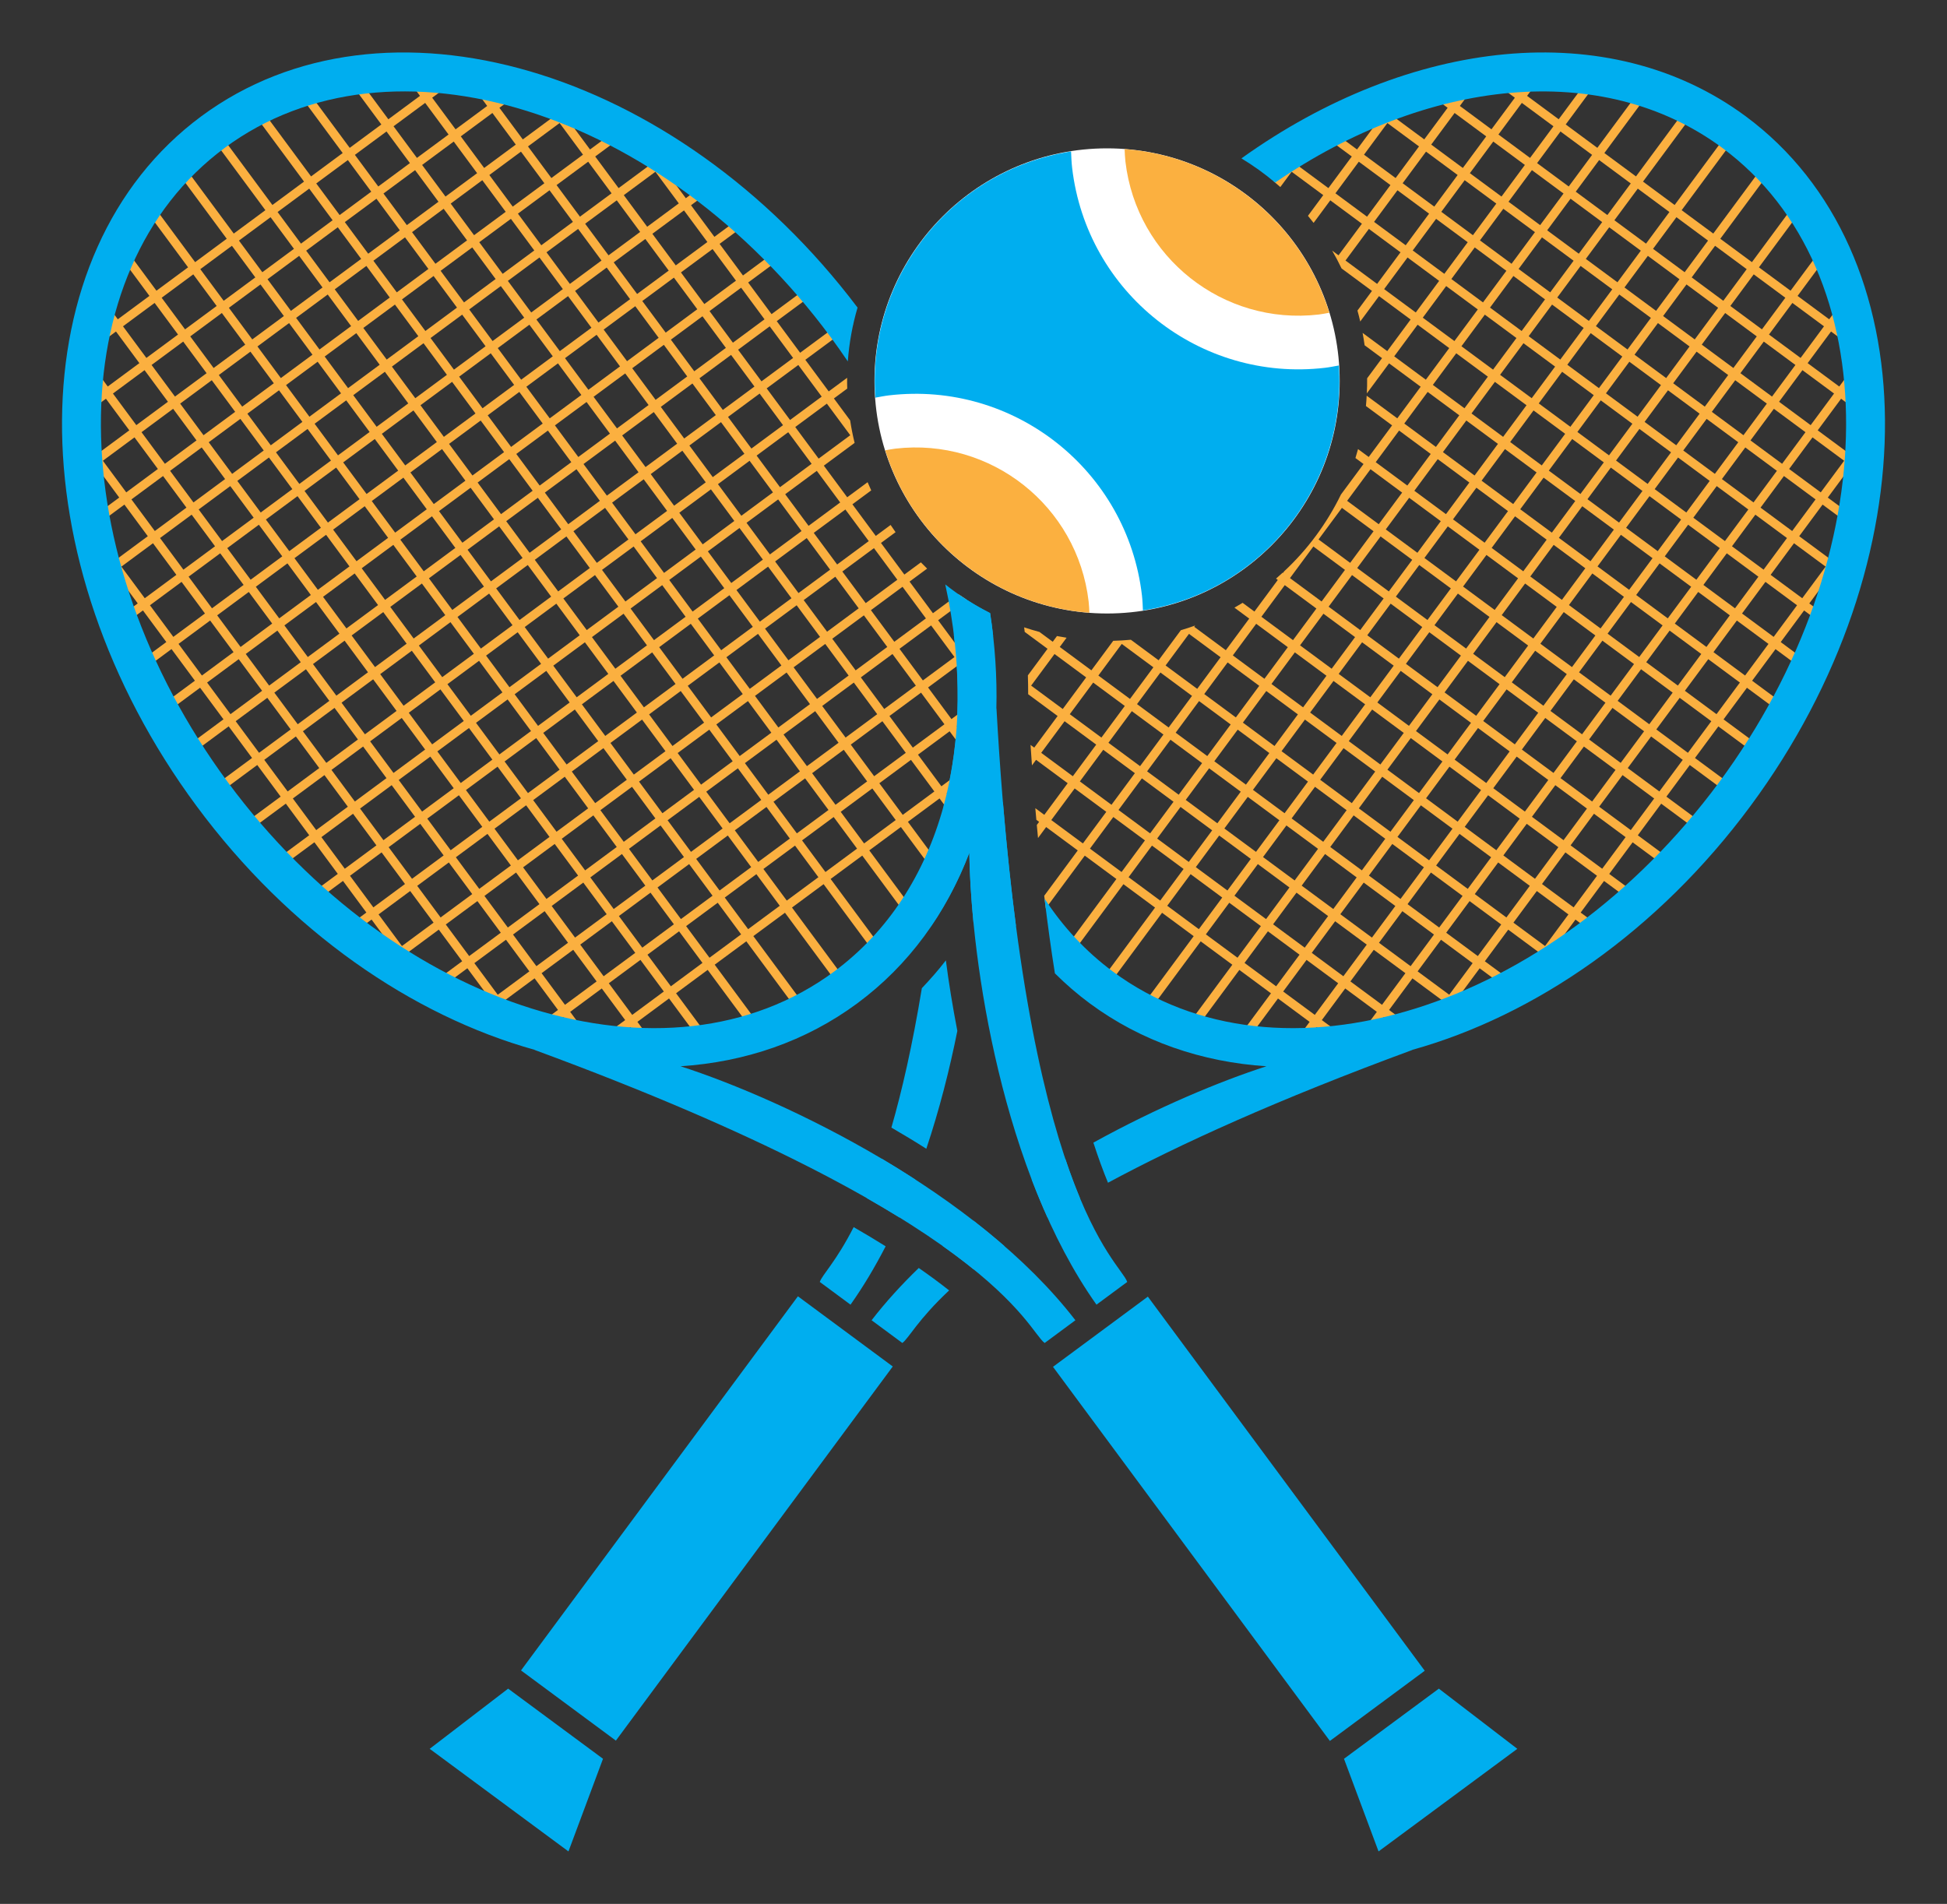 <?xml version="1.0" encoding="utf-8"?>
<!-- Generator: Adobe Illustrator 16.0.0, SVG Export Plug-In . SVG Version: 6.00 Build 0)  -->
<!DOCTYPE svg PUBLIC "-//W3C//DTD SVG 1.1//EN" "http://www.w3.org/Graphics/SVG/1.1/DTD/svg11.dtd">
<svg version="1.1" id="Calque_1" xmlns="http://www.w3.org/2000/svg" xmlns:xlink="http://www.w3.org/1999/xlink" x="0px" y="0px"
	 width="306.757px" height="299.991px" viewBox="0 0 306.757 299.991" enable-background="new 0 0 306.757 299.991"
	 xml:space="preserve">
<rect x="0" y="0" width="306.757" height="299.991" fill="#333333" stroke="none"/>
<g>
	<g>
		<path fill="#FBB040" d="M295.614,68.066l-1.107-0.818l-3.139,4.245l-4.981-3.685l3.683-4.98l4.015,2.968l0.818-1.107l-4.014-2.968
			l3.411-4.614l-1.107-0.818l-3.411,4.614l-4.981-3.684l3.686-4.983l5.535,4.093l0.818-1.107l-5.535-4.093l2.796-3.781l-1.107-0.818
			l-2.796,3.781l-4.982-3.685l6.139-8.303l-1.107-0.818l-6.139,8.303l-4.981-3.684l7.981-10.794l-1.107-0.818l-7.98,10.794
			l-4.982-3.684l7.98-10.794l-1.107-0.818l-7.98,10.793l-4.981-3.684l7.981-10.793l-1.107-0.818l-7.98,10.793l-4.982-3.685
			l7.98-10.793l-1.107-0.818l-7.98,10.793l-4.982-3.684l7.98-10.793l-1.107-0.818l-7.98,10.793l-4.982-3.685l6.141-8.303
			l-1.107-0.818l-6.14,8.303l-4.981-3.685l2.455-3.32l-1.107-0.818l-2.455,3.32l-5.535-4.093l-0.818,1.107l5.535,4.093l-3.686,4.982
			l-4.98-3.684l3.07-4.152l-1.107-0.818l-3.07,4.152l-4.566-3.377l-0.818,1.107l4.566,3.377l-3.684,4.98l-4.982-3.684l1.979-2.675
			l-1.107-0.818l-1.979,2.675l-2.352-1.739l-0.818,1.107l2.352,1.739l-3.684,4.982l-5.536-4.094l-0.409,0.554l-0.554-0.409
			l-4.093,5.535l-2.353-1.739l-0.818,1.107l2.353,1.739l-1.723,2.329c0.354,0.295,0.703,0.594,1.047,0.9l1.783-2.411l4.98,3.684
			l-2.41,3.261c0.302,0.366,0.602,0.735,0.891,1.112l2.627-3.554l4.982,3.684l-3.684,4.981l-1.001-0.74
			c0.528,0.912,1.019,1.849,1.478,2.805l4.793,3.545l-2.287,3.094c0.16,0.568,0.303,1.145,0.438,1.725l2.957-4l4.982,3.685
			l-3.684,4.982l-3.881-2.87c0.12,0.643,0.225,1.291,0.314,1.945l2.748,2.031l-2.35,3.178c0.01,0.798-0.011,1.591-0.048,2.381
			l3.505-4.739l4.98,3.684l-3.684,4.981l-4.824-3.567c-0.029,0.544-0.066,1.087-0.118,1.626l4.124,3.049l-3.684,4.982l-1.684-1.244
			c-0.129,0.473-0.265,0.942-0.41,1.408l1.275,0.943l-3.556,4.807c-2.216,4.55-5.249,8.653-8.942,12.095l-0.19,0.257l-0.052-0.039
			c-0.346,0.317-0.691,0.635-1.047,0.939l0.279,0.207l-3.684,4.982l-1.859-1.375c-0.426,0.26-0.852,0.518-1.286,0.762l2.327,1.721
			l-3.684,4.981l-4.982-3.684l0.15-0.202c-0.742,0.266-1.494,0.512-2.258,0.737l-3.502,4.735l-4.373-3.233
			c-0.931,0.085-1.857,0.145-2.777,0.167l-3.441,4.653l-4.982-3.684l1.076-1.455c-0.509-0.08-1.016-0.165-1.519-0.264l-0.665,0.899
			l-2.092-1.546c-0.813-0.22-1.619-0.458-2.414-0.727c0.031,0.24,0.064,0.48,0.09,0.721l3.598,2.659l-3.1,4.191
			c0.035,0.992,0.045,1.981,0.047,2.97l4.639,3.431l-3.684,4.982l-0.582-0.43c0.072,1.086,0.146,2.162,0.225,3.23l0.646-0.875
			l4.982,3.684l-3.684,4.982l-1.416-1.047c0.053,0.616,0.108,1.223,0.163,1.832l0.435,0.321l-0.363,0.489
			c0.064,0.689,0.127,1.378,0.191,2.059l1.279-1.729l4.98,3.683l-5.283,7.145c0.08,0.669,0.164,1.326,0.246,1.985l6.145-8.311
			l4.982,3.684l-7.982,10.794l1.107,0.818l7.982-10.794l4.981,3.685l-7.981,10.793l1.107,0.818l7.98-10.793l4.982,3.684
			l-7.98,10.793l1.107,0.818l7.98-10.792l4.981,3.683l-7.981,10.793l1.107,0.818l7.98-10.793l4.982,3.684l-5.979,8.086l1.107,0.818
			l5.979-8.086l4.982,3.686l-3.523,4.764l1.107,0.818l3.523-4.764l5.535,4.094l0.409-0.555l0.554,0.41l4.094-5.537l4.012,2.969
			l0.818-1.107l-4.012-2.967l3.684-4.982l4.982,3.684l-2.5,3.379l1.107,0.818l2.5-3.379l2.075,1.535l0.818-1.107l-2.075-1.535
			l3.684-4.982l5.535,4.094l0.818-1.107l-5.535-4.093l3.684-4.981l4.982,3.684l-2.432,3.289l1.107,0.818l2.432-3.289l1.799,1.33
			l0.818-1.107l-1.799-1.33l3.684-4.982l3.736,2.763l0.818-1.107l-3.736-2.763l3.684-4.98l5.12,3.785l0.818-1.107l-5.12-3.785
			l3.686-4.982l5.857,4.331l0.818-1.107l-5.857-4.331l3.683-4.981l6.874,5.083l0.818-1.107l-6.873-5.082l3.684-4.982l6.873,5.083
			l0.818-1.107l-6.873-5.083l3.684-4.981l6.874,5.083l0.818-1.107l-6.874-5.083l3.684-4.981l5.858,4.331l0.818-1.107l-5.857-4.331
			l3.685-4.982l5.396,3.991l0.818-1.107l-5.396-3.991l3.684-4.982l2.906,2.149l0.818-1.107l-2.906-2.148l3.684-4.981l1.522,1.125
			l0.818-1.107l-1.522-1.125l4.094-5.536l-0.553-0.409l0.408-0.554l-5.535-4.093l3.684-4.981l2.076,1.535l0.818-1.107l-2.076-1.535
			L295.614,68.066z M288.961,62.008l-3.683,4.981l-4.981-3.684l3.684-4.98L288.961,62.008z M226.264,34.482l4.981,3.685
			l-3.685,4.981l-4.981-3.684L226.264,34.482z M221.473,38.646l-4.982-3.684l3.684-4.982l4.982,3.684L221.473,38.646z
			 M196.59,125.562l4.982,3.684l-3.684,4.981l-4.982-3.684L196.59,125.562z M191.799,129.724l-4.982-3.684l3.685-4.981l4.981,3.684
			L191.799,129.724z M208,122.867l3.685-4.981l4.981,3.684l-3.684,4.981L208,122.867z M212.165,127.658l-3.684,4.982l-4.982-3.684
			l3.684-4.982L212.165,127.658z M212.504,116.778l3.683-4.981l4.981,3.684l-3.684,4.981L212.504,116.778z M236.602,96.925
			l3.684-4.982l4.982,3.684l-3.685,4.982L236.602,96.925z M240.764,101.716l-3.684,4.981l-4.98-3.684l3.684-4.981L240.764,101.716z
			 M241.104,90.835l3.684-4.981l4.982,3.684l-3.684,4.981L241.104,90.835z M245.607,84.747l3.685-4.981l4.98,3.684l-3.684,4.981
			L245.607,84.747z M247.417,67.248l-4.982-3.684l3.684-4.982l4.982,3.684L247.417,67.248z M252.208,63.083l4.98,3.684l-3.684,4.982
			l-4.98-3.684L252.208,63.083z M247.705,69.173l4.981,3.684l-3.684,4.981l-4.982-3.684L247.705,69.173z M250.11,78.658l3.684-4.982
			l4.981,3.684l-3.685,4.982L250.11,78.658z M254.612,72.568l3.684-4.981l4.982,3.684l-3.684,4.981L254.612,72.568z M259.114,66.479
			l3.685-4.981l4.981,3.684l-3.684,4.981L259.114,66.479z M258.007,65.661l-4.981-3.684l3.684-4.982l4.982,3.684L258.007,65.661z
			 M251.918,61.158l-4.982-3.684l3.685-4.981l4.981,3.684L251.918,61.158z M245.83,56.656l-4.981-3.684l3.684-4.982l4.981,3.684
			L245.83,56.656z M245.01,57.763l-3.684,4.981l-4.981-3.684l3.684-4.981L245.01,57.763z M241.616,64.67l4.981,3.684l-3.685,4.982
			l-4.98-3.684L241.616,64.67z M243.202,75.262l4.982,3.684l-3.684,4.981l-4.982-3.684L243.202,75.262z M243.681,85.035
			l-3.685,4.982l-4.98-3.684l3.684-4.982L243.681,85.035z M239.178,91.125l-3.684,4.981l-4.982-3.684l3.685-4.981L239.178,91.125z
			 M234.676,97.213l-3.684,4.981l-4.982-3.684l3.684-4.981L234.676,97.213z M230.174,103.302l-3.684,4.98l-4.982-3.684l3.684-4.98
			L230.174,103.302z M225.672,109.39l-3.686,4.982l-4.98-3.684l3.684-4.982L225.672,109.39z M222.276,116.298l4.982,3.685
			l-3.684,4.981l-4.982-3.684L222.276,116.298z M223.094,115.192l3.685-4.982l4.981,3.684l-3.684,4.982L223.094,115.192z
			 M227.598,109.102l3.683-4.981l4.981,3.684l-3.684,4.981L227.598,109.102z M237.37,108.624l4.982,3.684l-3.684,4.981l-4.982-3.684
			L237.37,108.624z M238.188,107.516l3.684-4.981l4.982,3.684l-3.684,4.982L238.188,107.516z M242.69,101.427l3.685-4.982
			l4.981,3.685l-3.684,4.981L242.69,101.427z M247.194,95.338l3.684-4.982l4.982,3.685l-3.685,4.981L247.194,95.338z
			 M251.696,89.249l3.684-4.981l4.982,3.684l-3.684,4.982L251.696,89.249z M256.198,83.16l3.685-4.982l4.982,3.685l-3.685,4.981
			L256.198,83.16z M260.702,77.07l3.684-4.981l4.982,3.685l-3.684,4.981L260.702,77.07z M265.204,70.982L268.887,66l4.982,3.684
			l-3.684,4.982L265.204,70.982z M268.598,64.074l-4.98-3.684l3.684-4.981l4.98,3.683L268.598,64.074z M262.51,59.572l-4.982-3.684
			l3.684-4.982l4.982,3.684L262.51,59.572z M256.42,55.069l-4.98-3.684l3.684-4.981l4.98,3.684L256.42,55.069z M250.333,50.567
			l-4.982-3.685l3.684-4.981l4.982,3.685L250.333,50.567z M244.243,46.064l-4.982-3.684l3.684-4.982l4.982,3.685L244.243,46.064z
			 M243.424,47.171l-3.684,4.982l-4.982-3.685l3.684-4.981L243.424,47.171z M233.651,47.651l-4.982-3.685l3.684-4.981l4.982,3.684
			L233.651,47.651z M233.94,49.577l4.982,3.684l-3.685,4.981l-4.981-3.684L233.94,49.577z M235.526,60.167l4.982,3.685l-3.684,4.981
			l-4.982-3.684L235.526,60.167z M237.113,70.76l4.981,3.684l-3.684,4.981l-4.981-3.684L237.113,70.76z M237.592,80.533
			l-3.684,4.982l-4.982-3.684l3.684-4.982L237.592,80.533z M233.09,86.622l-3.685,4.982l-4.981-3.684l3.684-4.982L233.09,86.622z
			 M228.586,92.711l-3.684,4.981l-4.98-3.684l3.684-4.982L228.586,92.711z M224.084,98.8l-3.684,4.98l-4.98-3.684l3.683-4.98
			L224.084,98.8z M219.583,104.888l-3.684,4.982l-4.982-3.684l3.685-4.982L219.583,104.888z M215.081,110.978l-3.684,4.981
			l-4.982-3.685l3.684-4.98L215.081,110.978z M210.579,117.066l-3.685,4.982l-4.981-3.684l3.684-4.982L210.579,117.066z
			 M206.075,123.156l-3.684,4.982l-4.982-3.684l3.686-4.982L206.075,123.156z M202.68,130.064l4.981,3.684l-3.685,4.981l-4.98-3.684
			L202.68,130.064z M208.768,134.566l4.982,3.684l-3.684,4.982l-4.982-3.684L208.768,134.566z M209.587,133.458l3.685-4.981
			l4.98,3.684l-3.684,4.981L209.587,133.458z M214.09,127.37l3.684-4.982l4.982,3.684l-3.685,4.982L214.09,127.37z M223.864,126.89
			l4.981,3.684l-3.685,4.982l-4.982-3.684L223.864,126.89z M224.682,125.783l3.683-4.981l4.982,3.685l-3.683,4.98L224.682,125.783z
			 M229.184,119.694l3.684-4.982l4.982,3.685l-3.684,4.982L229.184,119.694z M238.958,119.214l4.981,3.684l-3.685,4.982
			l-4.981-3.684L238.958,119.214z M239.776,118.107l3.684-4.98l4.981,3.684l-3.683,4.98L239.776,118.107z M244.278,112.019
			l3.684-4.982l4.982,3.685l-3.684,4.981L244.278,112.019z M248.78,105.93l3.684-4.981l4.982,3.684l-3.684,4.981L248.78,105.93z
			 M253.283,99.841l3.685-4.982l4.98,3.684l-3.684,4.982L253.283,99.841z M257.786,93.751l3.684-4.982l4.981,3.684l-3.685,4.982
			L257.786,93.751z M262.288,87.663l3.684-4.982l4.982,3.684l-3.684,4.982L262.288,87.663z M266.791,81.574l3.684-4.982l4.981,3.684
			l-3.684,4.981L266.791,81.574z M271.293,75.484l3.684-4.981l4.98,3.683l-3.684,4.982L271.293,75.484z M274.688,68.576
			l-4.982-3.684l3.684-4.981l4.982,3.685L274.688,68.576z M274.208,58.803l3.684-4.981l4.982,3.685l-3.684,4.981L274.208,58.803z
			 M273.1,57.985l-4.98-3.684l3.684-4.981l4.98,3.684L273.1,57.985z M267.012,53.482l-4.982-3.684l3.684-4.98l4.982,3.684
			L267.012,53.482z M260.922,48.98l-4.98-3.684l3.684-4.981l4.98,3.684L260.922,48.98z M254.834,44.478l-4.982-3.684l3.684-4.982
			l4.982,3.685L254.834,44.478z M248.745,39.975l-4.981-3.684l3.683-4.981l4.982,3.684L248.745,39.975z M242.656,35.472
			l-4.981-3.684l3.684-4.981l4.981,3.685L242.656,35.472z M241.836,36.58l-3.684,4.982l-4.981-3.685l3.685-4.981L241.836,36.58z
			 M232.065,37.059l-4.982-3.684l3.684-4.982l4.982,3.685L232.065,37.059z M227.85,45.074l4.982,3.684l-3.684,4.982l-4.982-3.684
			L227.85,45.074z M229.437,55.666l4.981,3.684l-3.684,4.982l-4.982-3.684L229.437,55.666z M231.024,66.257l4.982,3.684
			l-3.684,4.982l-4.982-3.684L231.024,66.257z M231.503,76.031l-3.685,4.981l-4.981-3.684l3.685-4.982L231.503,76.031z M227,82.12
			l-3.684,4.981l-4.982-3.684l3.684-4.982L227,82.12z M222.499,88.208l-3.684,4.982l-4.982-3.685l3.684-4.981L222.499,88.208z
			 M217.996,94.297l-3.683,4.981l-4.982-3.684l3.684-4.981L217.996,94.297z M213.495,100.386l-3.686,4.982l-4.982-3.684l3.686-4.983
			L213.495,100.386z M208.991,106.476l-3.684,4.98l-4.982-3.684l3.684-4.981L208.991,106.476z M204.489,112.564l-3.684,4.982
			l-4.982-3.684l3.684-4.982L204.489,112.564z M199.987,118.654l-3.685,4.981l-4.981-3.684l3.684-4.982L199.987,118.654z
			 M190.213,119.133l-4.982-3.685l3.684-4.982l4.982,3.685L190.213,119.133z M189.394,120.24l-3.684,4.982l-4.981-3.684l3.684-4.982
			L189.394,120.24z M179.622,120.719l-4.982-3.683l3.684-4.982l4.982,3.684L179.622,120.719z M178.803,121.827l-3.685,4.982
			l-4.981-3.684l3.684-4.982L178.803,121.827z M179.91,122.645l4.981,3.685l-3.684,4.981l-4.982-3.684L179.91,122.645z
			 M185.999,127.148l4.982,3.684l-3.684,4.982l-4.982-3.684L185.999,127.148z M192.088,131.65l4.982,3.684l-3.685,4.982
			l-4.981-3.684L192.088,131.65z M198.178,136.153l4.98,3.684l-3.684,4.982l-4.982-3.684L198.178,136.153z M204.266,140.655
			l4.982,3.685l-3.685,4.982l-4.981-3.684L204.266,140.655z M210.356,145.158l4.981,3.683l-3.685,4.982l-4.981-3.683
			L210.356,145.158z M211.174,144.05l3.684-4.982l4.982,3.685l-3.684,4.981L211.174,144.05z M215.676,137.961l3.684-4.982
			l4.982,3.685l-3.684,4.981L215.676,137.961z M225.45,137.482l4.982,3.684l-3.684,4.982l-4.982-3.685L225.45,137.482z
			 M226.268,136.375l3.684-4.982l4.982,3.684l-3.684,4.982L226.268,136.375z M230.771,130.285l3.683-4.98l4.982,3.684l-3.684,4.981
			L230.771,130.285z M240.543,129.806l4.982,3.684l-3.684,4.981l-4.982-3.684L240.543,129.806z M241.362,128.699l3.684-4.982
			l4.982,3.685l-3.684,4.982L241.362,128.699z M245.865,122.61l3.683-4.981l4.982,3.684l-3.684,4.981L245.865,122.61z
			 M250.367,116.521l3.684-4.981l4.981,3.684l-3.684,4.981L250.367,116.521z M254.87,110.432l3.684-4.981l4.981,3.684l-3.685,4.982
			L254.87,110.432z M259.372,104.343l3.684-4.982l4.982,3.684l-3.684,4.982L259.372,104.343z M263.874,98.253l3.684-4.981
			l4.982,3.684l-3.684,4.982L263.874,98.253z M268.376,92.165l3.685-4.982l4.981,3.685l-3.685,4.982L268.376,92.165z
			 M272.879,86.076l3.684-4.982l4.982,3.684l-3.684,4.982L272.879,86.076z M277.381,79.986l3.684-4.981l4.982,3.684l-3.684,4.982
			L277.381,79.986z M280.777,73.079l-4.981-3.684l3.684-4.981l4.98,3.684L280.777,73.079z M282.395,47.732l4.982,3.684l-3.686,4.983
			l-4.982-3.685L282.395,47.732z M276.305,43.23l4.982,3.684l-3.686,4.982l-4.98-3.684L276.305,43.23z M270.217,38.727l4.981,3.684
			l-3.685,4.983l-4.982-3.684L270.217,38.727z M264.127,34.225l4.982,3.684l-3.685,4.983l-4.981-3.684L264.127,34.225z
			 M258.04,29.722l4.981,3.684l-3.685,4.983l-4.982-3.684L258.04,29.722z M251.95,25.22l4.982,3.684l-3.686,4.982l-4.981-3.684
			L251.95,25.22z M245.86,20.717l4.982,3.684l-3.684,4.983l-4.982-3.685L245.86,20.717z M239.772,16.214l4.98,3.684l-3.684,4.983
			l-4.982-3.685L239.772,16.214z M235.268,22.304l4.982,3.685l-3.684,4.981l-4.982-3.684L235.268,22.304z M229.179,17.802
			l4.981,3.684l-3.684,4.981l-4.981-3.684L229.179,17.802z M224.676,23.891l4.982,3.684l-3.684,4.981l-4.982-3.684L224.676,23.891z
			 M218.588,19.388l4.981,3.684l-3.685,4.982l-4.98-3.684L218.588,19.388z M209.294,29.641l-4.981-3.685l3.684-4.981l4.982,3.684
			L209.294,29.641z M210.402,30.459l3.684-4.981l4.981,3.684l-3.684,4.981L210.402,30.459z M216.97,44.734l-4.981-3.684l3.684-4.981
			l4.981,3.685L216.97,44.734z M218.077,45.553l3.684-4.981l4.982,3.684l-3.684,4.981L218.077,45.553z M219.665,56.145l3.684-4.982
			l4.982,3.685l-3.685,4.981L219.665,56.145z M224.934,61.755l4.982,3.684l-3.684,4.981l-4.982-3.684L224.934,61.755z
			 M220.432,67.843l4.982,3.685l-3.684,4.981l-4.982-3.684L220.432,67.843z M215.93,73.933l4.981,3.684l-3.685,4.982l-4.981-3.684
			L215.93,73.933z M211.426,80.022l4.982,3.685l-3.684,4.981l-4.982-3.685L211.426,80.022z M206.924,86.111l4.982,3.684
			l-3.684,4.981l-4.982-3.684L206.924,86.111z M202.422,92.199l4.982,3.685l-3.685,4.982l-4.981-3.684L202.422,92.199z
			 M197.919,98.289l4.981,3.685l-3.683,4.981l-4.981-3.684L197.919,98.289z M193.417,104.377l4.981,3.685l-3.684,4.981l-4.982-3.684
			L193.417,104.377z M187.329,99.875l4.982,3.684l-3.685,4.981l-4.981-3.684L187.329,99.875z M182.827,105.964l4.98,3.684
			l-3.684,4.982l-4.981-3.684L182.827,105.964z M176.737,101.462l4.982,3.684l-3.684,4.982l-4.982-3.684L176.737,101.462z
			 M172.234,107.551l4.982,3.685l-3.684,4.981l-4.982-3.685L172.234,107.551z M162.461,108.031l3.684-4.981l4.982,3.684
			l-3.684,4.981L162.461,108.031z M164.047,118.623l3.684-4.982l4.982,3.685l-3.684,4.982L164.047,118.623z M170.616,132.898
			l-4.98-3.684l3.684-4.981l4.98,3.683L170.616,132.898z M176.706,137.4l-4.982-3.684l3.684-4.981l4.982,3.684L176.706,137.4z
			 M182.795,141.903l-4.982-3.685l3.684-4.98l4.982,3.684L182.795,141.903z M188.883,146.406l-4.981-3.685l3.684-4.981l4.981,3.684
			L188.883,146.406z M194.973,150.907l-4.982-3.683l3.684-4.982l4.982,3.684L194.973,150.907z M201.061,155.409l-4.981-3.683
			l3.685-4.981l4.98,3.684L201.061,155.409z M207.151,159.913l-4.982-3.684l3.684-4.982l4.982,3.683L207.151,159.913z
			 M213.241,164.415l-4.982-3.684l3.684-4.982l4.982,3.684L213.241,164.415z M217.743,158.325l-4.982-3.684l3.684-4.982l4.982,3.683
			L217.743,158.325z M222.245,152.237l-4.981-3.685l3.685-4.981l4.981,3.684L222.245,152.237z M228.334,156.739l-4.982-3.684
			l3.684-4.982l4.982,3.684L228.334,156.739z M232.836,150.649l-4.981-3.683l3.684-4.982l4.981,3.685L232.836,150.649z
			 M237.339,144.561l-4.981-3.684l3.684-4.982l4.982,3.684L237.339,144.561z M243.428,149.063l-4.982-3.684l3.685-4.982l4.981,3.685
			L243.428,149.063z M247.931,142.974l-4.981-3.684l3.683-4.981l4.981,3.684L247.931,142.974z M252.433,136.885l-4.981-3.684
			l3.684-4.982l4.982,3.684L252.433,136.885z M256.936,130.796l-4.982-3.685l3.684-4.981l4.982,3.685L256.936,130.796z
			 M261.438,124.708l-4.982-3.684l3.684-4.981l4.982,3.684L261.438,124.708z M265.94,118.619l-4.982-3.684l3.684-4.982l4.982,3.685
			L265.94,118.619z M270.442,112.53l-4.981-3.685l3.685-4.981l4.981,3.684L270.442,112.53z M274.946,106.441l-4.982-3.685
			l3.684-4.981l4.982,3.684L274.946,106.441z M279.448,100.351l-4.982-3.684l3.684-4.982l4.982,3.684L279.448,100.351z
			 M283.95,94.261l-4.981-3.684l3.684-4.981l4.981,3.684L283.95,94.261z M292.137,83.191l-3.685,4.982l-4.981-3.685l3.684-4.981
			L292.137,83.191z M286.866,77.581l-4.982-3.684l3.684-4.981l4.982,3.684L286.866,77.581z"/>
		<polygon fill="#00AEEF" points="89.563,291.725 67.698,275.557 80.06,266.075 95.006,277.127 		"/>
		
			<rect x="102.182" y="202.56" transform="matrix(0.804 0.595 -0.595 0.804 164.082 -19.403)" fill="#00AEEF" width="18.589" height="73.321"/>
		<path fill="#00AEEF" d="M144.209,185.856c-1.752-1.135-3.517-2.232-5.287-3.281c-0.788,2.352-1.568,4.418-2.324,6.227
			c1.83,1.045,3.536,2.057,5.123,3.039C142.604,189.881,143.436,187.885,144.209,185.856z"/>
		<path fill="#00AEEF" d="M145.241,155.706c-1.48,8.984-3.131,16.182-4.797,21.965c1.836,1.068,3.672,2.17,5.5,3.336
			c2.063-6.164,3.668-12.477,4.889-18.572c-0.742-3.844-1.352-7.588-1.809-11.111C147.846,152.862,146.568,154.307,145.241,155.706z
			"/>
		<path fill="#00AEEF" d="M158.229,196.329c-1.57-1.367-3.188-2.699-4.851-3.986c-1.662,1.287-3.28,2.619-4.851,3.986
			c1.828,1.297,3.436,2.518,4.851,3.664C154.793,198.846,156.401,197.625,158.229,196.329z"/>
		<path fill="#00AEEF" d="M156.468,100.113c-0.13-1.164-0.292-2.334-0.47-3.506c-1.65-0.833-3.236-1.776-4.754-2.819
			c-0.389,2.118-0.721,4.23-0.956,6.325c1.151,9.41,0.626,18.471-1.575,26.646c-0.59,7.047-1.275,13.429-2.034,19.195
			c2.435-3.57,4.466-7.441,6.04-11.584c0.049,3.217,0.26,6.951,0.659,11.027c0.399-4.076,0.61-7.811,0.659-11.027
			c1.574,4.143,3.605,8.014,6.04,11.584c-0.759-5.767-1.444-12.148-2.034-19.195C155.842,118.583,155.317,109.523,156.468,100.113z"
			/>
		<path fill="#00AEEF" d="M144.754,199.792c-2.713,2.625-5.221,5.371-7.431,8.236c2.214,1.637,4.843,3.582,4.843,3.582
			c1.027-0.746,2.396-3.615,7.372-8.283C148.144,202.223,146.561,201.045,144.754,199.792z"/>
		<path fill="#00AEEF" d="M134.497,193.354c-2.799,5.486-4.945,7.492-5.338,8.637c0,0,2.63,1.945,4.844,3.582
			c2.025-2.859,3.862-5.953,5.535-9.197C137.928,195.372,136.258,194.366,134.497,193.354z"/>
		<path fill="#00AEEF" d="M162.547,185.856c0.773,2.029,1.605,4.025,2.488,5.984c1.587-0.982,3.293-1.994,5.123-3.039
			c-0.756-1.809-1.536-3.875-2.324-6.227C166.064,183.624,164.299,184.721,162.547,185.856z"/>
		<path fill="#00AEEF" d="M275.035,18.317C253.43,2.341,222.01,6.037,195.59,24.956c1.869,1.13,3.643,2.403,5.307,3.812
			c23.863-16.375,51.482-19.496,70.454-5.469c26.215,19.384,25.981,64.154-0.525,100.002c-26.507,35.847-69.245,49.19-95.46,29.806
			c-4.322-3.197-7.912-7.096-10.797-11.521c0.496,4.112,1.039,8.046,1.633,11.782c1.697,1.689,3.52,3.27,5.48,4.721
			c8.15,6.025,17.697,9.252,27.848,9.92c-7.322,2.365-17.186,6.469-27.264,12.031c0.781,2.41,1.553,4.498,2.301,6.32
			c11.303-6.084,26.742-13.111,47.958-20.924c-0.003-0.004-0.001-0.01-0.004-0.016c19.304-5.389,38.667-18.664,53.286-38.437
			C304.348,88.388,304,39.735,275.035,18.317z"/>
	</g>
	<g>
		<path fill="#FBB040" d="M153.907,112.055l-0.818-1.107l-3.183,2.354l-3.685-4.981l4.982-3.684l2.158,2.919l1.107-0.818
			l-2.159-2.919l1.892-1.399l-0.818-1.107l-1.893,1.399l-3.684-4.982l4.424-3.271c-0.408-0.265-0.807-0.542-1.207-0.82l-4.035,2.984
			l-3.684-4.983l2.767-2.046c-0.335-0.32-0.659-0.653-0.982-0.985l-2.603,1.924l-3.685-4.981l2.298-1.698
			c-0.268-0.373-0.525-0.754-0.779-1.137l-2.338,1.728L134.3,79.46l2.964-2.191c-0.197-0.426-0.387-0.856-0.57-1.291l-3.213,2.376
			l-3.684-4.983l4.85-3.585c-0.284-1.162-0.521-2.345-0.705-3.547l-2.557-3.459l2.098-1.552c-0.018-0.569-0.021-1.136-0.015-1.701
			l-2.901,2.146l-3.684-4.982l7.518-5.559l-0.818-1.107l-7.519,5.559l-3.685-4.982l7.982-5.901l-0.818-1.107l-7.982,5.902
			l-3.684-4.982l6.41-4.74l-0.818-1.107l-6.41,4.741l-3.684-4.982l5.58-4.126l-0.818-1.107l-5.58,4.126l-3.686-4.981l3.92-2.898
			l-0.818-1.107l-3.92,2.898l-3.684-4.981l2.353-1.739l-0.818-1.107l-2.353,1.739l-4.093-5.535l-0.554,0.409l-0.409-0.554
			l-5.535,4.094l-3.685-4.982l2.353-1.739l-0.818-1.107l-2.353,1.739l-1.978-2.675l-1.107,0.818l1.978,2.675l-4.981,3.684
			l-3.684-4.98l4.566-3.377L82.433,12.5l-4.566,3.377l-3.07-4.152l-1.107,0.818l3.07,4.152l-4.981,3.684l-3.685-4.982l5.535-4.093
			l-0.818-1.107l-5.535,4.093l-2.456-3.32l-1.107,0.818l2.456,3.32l-4.982,3.685l-6.139-8.303l-1.107,0.818l6.14,8.303l-4.982,3.685
			l-7.98-10.793l-1.107,0.818l7.98,10.793l-4.982,3.684l-7.98-10.793l-1.107,0.818L47.9,28.615l-4.982,3.685l-7.98-10.793
			l-1.107,0.818l7.98,10.793l-4.981,3.684l-7.98-10.793l-1.107,0.818l7.98,10.794l-4.981,3.684L22.758,30.51l-1.107,0.818
			l7.981,10.794l-4.981,3.684l-6.139-8.303l-1.107,0.818l6.14,8.303l-4.983,3.685l-2.796-3.781l-1.107,0.818l2.797,3.781
			l-5.535,4.093l0.818,1.107l5.535-4.093l3.685,4.983l-4.981,3.684l-3.411-4.614l-1.107,0.818l3.411,4.614l-4.014,2.968l0.818,1.107
			l4.015-2.968l3.683,4.98l-4.981,3.685l-3.139-4.245l-1.107,0.818l3.139,4.245l-2.076,1.535l0.818,1.107l2.077-1.535l3.683,4.981
			l-5.535,4.093l0.409,0.554l-0.554,0.409l4.094,5.536l-1.522,1.125l0.818,1.107l1.522-1.125l3.684,4.981l-2.906,2.148l0.818,1.107
			l2.906-2.149l3.685,4.982l-5.397,3.991l0.818,1.107l5.397-3.991l3.684,4.982l-5.857,4.331l0.818,1.107l5.858-4.331l3.684,4.981
			l-6.874,5.083l0.818,1.107l6.874-5.083l3.684,4.981l-6.873,5.083l0.818,1.107l6.874-5.083l3.684,4.982l-6.874,5.082l0.818,1.107
			l6.874-5.083l3.684,4.981l-5.857,4.331l0.818,1.107l5.857-4.331l3.685,4.982l-5.12,3.785l0.818,1.107l5.12-3.785l3.684,4.98
			l-3.736,2.763l0.818,1.107l3.736-2.763l3.685,4.982l-1.8,1.33l0.818,1.107l1.8-1.33l2.432,3.289l1.107-0.818l-2.432-3.289
			l4.981-3.684l3.684,4.981l-5.535,4.093l0.818,1.107l5.535-4.094l3.685,4.982l-2.076,1.535l0.818,1.107l2.076-1.535l2.499,3.379
			l1.107-0.818l-2.499-3.379l4.981-3.684l3.685,4.982l-4.013,2.967l0.818,1.107l4.013-2.969l4.093,5.537l0.554-0.41l0.409,0.555
			l5.535-4.094l3.523,4.764l1.107-0.818l-3.523-4.764l4.982-3.686l5.979,8.086l1.107-0.818l-5.979-8.086l4.982-3.684l7.98,10.793
			l1.107-0.818l-7.981-10.793l4.981-3.683l7.98,10.792l1.107-0.818l-7.98-10.793l4.982-3.684l7.98,10.793l1.107-0.818l-7.981-10.793
			l4.981-3.685l7.982,10.794l1.107-0.818l-7.982-10.794l4.982-3.684l7.98,10.793l1.107-0.818l-7.98-10.794l4.98-3.683l5.979,8.085
			l1.107-0.818l-5.979-8.086l4.982-3.685l3.796,5.134l1.107-0.818L149.137,125l4.982-3.684l0.043,0.058l1.107-0.818l-4.545-6.146
			L153.907,112.055z M148.799,114.121l-4.982,3.684l-3.684-4.982l4.981-3.684L148.799,114.121z M63.555,75.262l3.684,4.981
			l-4.981,3.684l-3.684-4.981L63.555,75.262z M57.755,77.838l-3.685-4.981l4.981-3.684l3.685,4.981L57.755,77.838z M94.032,88.688
			l-3.684-4.981l4.982-3.685l3.684,4.981L94.032,88.688z M99.833,86.111l3.684,4.981l-4.982,3.684l-3.684-4.981L99.833,86.111z
			 M92.925,89.506l-4.982,3.685l-3.684-4.982l4.981-3.684L92.925,89.506z M89.53,82.599l-3.685-4.982l4.982-3.684l3.684,4.982
			L89.53,82.599z M88.422,83.417l-4.982,3.684l-3.684-4.981l4.982-3.685L88.422,83.417z M78.938,81.012l-3.685-4.981l4.982-3.685
			l3.684,4.982L78.938,81.012z M77.831,81.832l-4.981,3.684l-3.685-4.982l4.982-3.684L77.831,81.832z M68.346,79.425l-3.684-4.981
			l4.981-3.684l3.684,4.981L68.346,79.425z M68.058,81.351l3.684,4.982l-4.981,3.684l-3.685-4.982L68.058,81.351z M72.56,87.441
			l3.685,4.981l-4.982,3.684l-3.684-4.981L72.56,87.441z M73.667,86.622l4.981-3.684l3.685,4.982l-4.982,3.684L73.667,86.622z
			 M83.152,89.027l3.684,4.982l-4.981,3.684l-3.684-4.981L83.152,89.027z M87.654,95.117l3.684,4.98l-4.981,3.684l-3.684-4.98
			L87.654,95.117z M88.761,94.297l4.981-3.684l3.684,4.981l-4.981,3.684L88.761,94.297z M98.245,96.702l3.686,4.983l-4.982,3.684
			l-3.685-4.982L98.245,96.702z M102.749,102.792l3.684,4.981l-4.982,3.684l-3.684-4.98L102.749,102.792z M103.856,101.973
			l4.981-3.685l3.683,4.982l-4.981,3.684L103.856,101.973z M103.037,100.866l-3.685-4.982l4.982-3.685l3.684,4.983L103.037,100.866z
			 M100.94,85.292l4.98-3.684l3.684,4.98l-4.981,3.684L100.94,85.292z M100.122,84.185l-3.684-4.981l4.98-3.684l3.684,4.981
			L100.122,84.185z M95.619,78.096l-3.684-4.981l4.981-3.685l3.684,4.982L95.619,78.096z M91.116,72.007l-3.684-4.982l4.982-3.684
			l3.684,4.982L91.116,72.007z M90.009,72.826l-4.982,3.684l-3.684-4.981l4.981-3.685L90.009,72.826z M80.524,70.42l-3.684-4.981
			l4.982-3.684l3.684,4.981L80.524,70.42z M79.417,71.24l-4.982,3.684l-3.684-4.982l4.982-3.684L79.417,71.24z M69.933,68.833
			l-3.685-4.981l4.982-3.685l3.684,4.982L69.933,68.833z M68.826,69.653l-4.981,3.684l-3.685-4.982l4.981-3.684L68.826,69.653z
			 M59.341,67.248l-3.684-4.982l4.981-3.684l3.684,4.982L59.341,67.248z M58.234,68.066l-4.981,3.684l-3.684-4.982l4.981-3.684
			L58.234,68.066z M52.145,72.568l-4.981,3.684L43.48,71.27l4.981-3.684L52.145,72.568z M52.963,73.675l3.685,4.982l-4.981,3.684
			l-3.685-4.982L52.963,73.675z M57.466,79.765l3.684,4.981l-4.981,3.684l-3.684-4.981L57.466,79.765z M61.969,85.854l3.684,4.981
			l-4.981,3.684l-3.684-4.981L61.969,85.854z M66.471,91.943l3.685,4.982l-4.982,3.684l-3.684-4.982L66.471,91.943z M70.974,98.033
			l3.684,4.981l-4.981,3.684l-3.684-4.981L70.974,98.033z M72.082,97.213l4.981-3.684l3.684,4.981l-4.981,3.684L72.082,97.213z
			 M81.565,99.619l3.684,4.98l-4.981,3.684l-3.684-4.98L81.565,99.619z M86.067,105.707l3.685,4.982l-4.981,3.684l-3.685-4.982
			L86.067,105.707z M87.174,104.888l4.981-3.684l3.685,4.982l-4.981,3.684L87.174,104.888z M96.659,107.294l3.684,4.98l-4.982,3.685
			l-3.683-4.981L96.659,107.294z M101.161,113.382l3.684,4.982l-4.981,3.684l-3.685-4.982L101.161,113.382z M102.268,112.564
			l4.982-3.684l3.684,4.982l-4.982,3.684L102.268,112.564z M108.358,108.062l4.981-3.685l3.685,4.982l-4.982,3.684L108.358,108.062z
			 M114.446,103.559l4.982-3.684l3.684,4.981l-4.981,3.684L114.446,103.559z M113.627,102.452l-3.684-4.981l4.982-3.684l3.684,4.981
			L113.627,102.452z M109.125,96.363l-3.684-4.982l4.98-3.684l3.686,4.982L109.125,96.363z M107.028,80.791l4.982-3.685l3.684,4.981
			l-4.982,3.684L107.028,80.791z M106.209,79.683l-3.684-4.982l4.982-3.684L111.192,76L106.209,79.683z M101.708,73.594
			l-3.684-4.982l4.982-3.685l3.684,4.982L101.708,73.594z M97.206,67.504l-3.685-4.981l4.981-3.685l3.685,4.982L97.206,67.504z
			 M92.703,61.416l-3.684-4.982L94,52.75l3.684,4.982L92.703,61.416z M91.595,62.234l-4.981,3.684l-3.684-4.981l4.981-3.684
			L91.595,62.234z M82.111,59.829l-3.684-4.981l4.981-3.685l3.685,4.982L82.111,59.829z M81.004,60.648l-4.982,3.684l-3.684-4.982
			l4.981-3.684L81.004,60.648z M71.519,58.242l-3.684-4.981l4.982-3.684l3.684,4.981L71.519,58.242z M70.412,59.061l-4.981,3.684
			l-3.684-4.981l4.981-3.684L70.412,59.061z M60.927,56.656l-3.684-4.982l4.982-3.684l3.684,4.982L60.927,56.656z M59.821,57.474
			l-4.981,3.684l-3.685-4.981l4.981-3.684L59.821,57.474z M53.732,61.977l-4.982,3.684l-3.684-4.982l4.981-3.684L53.732,61.977z
			 M47.643,66.479l-4.981,3.684l-3.685-4.981l4.981-3.684L47.643,66.479z M41.554,70.982l-4.982,3.684l-3.685-4.982L37.871,66
			L41.554,70.982z M42.373,72.088l3.684,4.981l-4.982,3.685l-3.684-4.981L42.373,72.088z M46.875,78.177l3.685,4.982l-4.982,3.684
			l-3.685-4.981L46.875,78.177z M51.377,84.267l3.684,4.981l-4.981,3.685l-3.685-4.982L51.377,84.267z M55.88,90.356l3.684,4.982
			l-4.982,3.684l-3.684-4.981L55.88,90.356z M60.382,96.445l3.685,4.982l-4.982,3.684l-3.684-4.981L60.382,96.445z M64.885,102.535
			l3.684,4.981l-4.982,3.685l-3.684-4.982L64.885,102.535z M69.387,108.624l3.684,4.981l-4.982,3.684l-3.683-4.981L69.387,108.624z
			 M70.495,107.804l4.981-3.684l3.684,4.981l-4.981,3.684L70.495,107.804z M79.978,110.209l3.685,4.982l-4.981,3.684l-3.685-4.982
			L79.978,110.209z M84.481,116.298l3.684,4.982l-4.981,3.684l-3.684-4.981L84.481,116.298z M85.588,115.48l4.981-3.684l3.683,4.981
			l-4.98,3.684L85.588,115.48z M95.072,117.885l3.685,4.981l-4.982,3.684l-3.684-4.981L95.072,117.885z M99.575,123.974l3.684,4.982
			l-4.982,3.684l-3.684-4.982L99.575,123.974z M100.682,123.156l4.98-3.684l3.686,4.982l-4.982,3.684L100.682,123.156z
			 M106.77,118.654l4.982-3.685l3.684,4.982l-4.981,3.684L106.77,118.654z M112.86,114.151l4.982-3.685l3.684,4.982l-4.982,3.685
			L112.86,114.151z M118.95,109.648l4.98-3.684l3.685,4.982l-4.981,3.684L118.95,109.648z M125.038,105.146l4.982-3.684l3.684,4.982
			l-4.982,3.684L125.038,105.146z M124.219,104.039l-3.684-4.982l4.982-3.684l3.684,4.982L124.219,104.039z M119.716,97.95
			l-3.683-4.981l4.982-3.684l3.683,4.98L119.716,97.95z M115.215,91.861l-3.686-4.982l4.982-3.684l3.685,4.982L115.215,91.861z
			 M113.118,76.288l4.982-3.685l3.684,4.981l-4.982,3.684L113.118,76.288z M112.299,75.18l-3.684-4.981l4.982-3.684l3.684,4.981
			L112.299,75.18z M107.797,69.091l-3.685-4.982l4.981-3.684l3.685,4.982L107.797,69.091z M103.293,63.001L99.61,58.02l4.982-3.685
			l3.684,4.982L103.293,63.001z M98.792,56.913l-3.684-4.981l4.982-3.684l3.684,4.981L98.792,56.913z M94.29,50.824l-3.684-4.982
			l4.98-3.684l3.686,4.982L94.29,50.824z M93.182,51.642l-4.981,3.685l-3.685-4.982l4.982-3.685L93.182,51.642z M83.698,49.237
			l-3.684-4.981l4.982-3.684l3.684,4.981L83.698,49.237z M82.59,50.056l-4.981,3.684l-3.684-4.982l4.981-3.684L82.59,50.056z
			 M73.106,47.651l-3.684-4.982l4.982-3.684l3.684,4.981L73.106,47.651z M72,48.469l-4.982,3.685l-3.684-4.982l4.981-3.684
			L72,48.469z M62.514,46.064l-3.684-4.981l4.982-3.685l3.684,4.982L62.514,46.064z M61.407,46.882l-4.981,3.685l-3.684-4.981
			l4.981-3.685L61.407,46.882z M55.318,51.385l-4.981,3.684l-3.684-4.981l4.981-3.684L55.318,51.385z M49.229,55.888l-4.981,3.684
			l-3.684-4.982l4.981-3.684L49.229,55.888z M43.14,60.39l-4.981,3.684l-3.684-4.982l4.981-3.683L43.14,60.39z M37.051,64.892
			l-4.982,3.684l-3.684-4.98l4.982-3.685L37.051,64.892z M35.464,75.484l-4.981,3.684l-3.684-4.982l4.981-3.683L35.464,75.484z
			 M36.283,76.591l3.684,4.982l-4.981,3.683l-3.684-4.981L36.283,76.591z M40.786,82.68l3.684,4.982l-4.981,3.684l-3.684-4.982
			L40.786,82.68z M45.288,88.769l3.685,4.982l-4.981,3.684l-3.685-4.982L45.288,88.769z M49.791,94.859l3.684,4.982l-4.981,3.684
			l-3.684-4.982L49.791,94.859z M54.293,100.949l3.684,4.981l-4.981,3.684l-3.684-4.981L54.293,100.949z M58.795,107.037
			l3.684,4.982l-4.981,3.684l-3.684-4.981L58.795,107.037z M63.298,113.126l3.683,4.98L62,121.791l-3.684-4.98L63.298,113.126z
			 M67.8,119.214l3.684,4.982l-4.981,3.684l-3.685-4.982L67.8,119.214z M68.907,118.396l4.982-3.685l3.685,4.982l-4.982,3.685
			L68.907,118.396z M78.392,120.801l3.684,4.981l-4.982,3.684l-3.684-4.98L78.392,120.801z M82.894,126.89l3.685,4.982l-4.982,3.684
			l-3.685-4.982L82.894,126.89z M84.001,126.071l4.981-3.684l3.685,4.982l-4.982,3.684L84.001,126.071z M93.486,128.477l3.684,4.981
			l-4.981,3.684l-3.684-4.981L93.486,128.477z M97.989,134.566l3.684,4.982l-4.982,3.684l-3.684-4.982L97.989,134.566z
			 M99.095,133.748l4.981-3.684l3.684,4.981l-4.98,3.684L99.095,133.748z M105.184,129.246l4.982-3.684l3.684,4.981l-4.982,3.684
			L105.184,129.246z M111.274,124.743l4.981-3.684l3.685,4.981l-4.982,3.684L111.274,124.743z M117.363,120.24l4.981-3.684
			l3.684,4.982l-4.981,3.684L117.363,120.24z M123.452,115.738l4.982-3.684l3.684,4.982l-4.982,3.683L123.452,115.738z
			 M129.541,111.236l4.982-3.685l3.684,4.981l-4.982,3.685L129.541,111.236z M135.629,106.733l4.982-3.684l3.684,4.981l-4.982,3.684
			L135.629,106.733z M134.811,105.625l-3.684-4.982l4.982-3.684l3.684,4.982L134.811,105.625z M130.309,99.536l-3.685-4.981
			l4.981-3.684l3.685,4.981L130.309,99.536z M125.805,93.447l-3.683-4.981l4.981-3.684l3.684,4.981L125.805,93.447z M121.303,87.359
			l-3.684-4.983l4.982-3.684l3.684,4.982L121.303,87.359z M119.208,71.785l4.98-3.684l3.684,4.981l-4.981,3.684L119.208,71.785z
			 M118.388,70.677l-3.684-4.981l4.981-3.683l3.684,4.98L118.388,70.677z M113.885,64.589l-3.684-4.982l4.982-3.684l3.684,4.982
			L113.885,64.589z M109.383,58.5l-3.684-4.982l4.98-3.684l3.685,4.982L109.383,58.5z M104.881,52.41l-3.684-4.98l4.98-3.684
			l3.684,4.98L104.881,52.41z M100.378,46.322l-3.685-4.982l4.982-3.684l3.684,4.982L100.378,46.322z M95.875,40.232l-3.683-4.981
			l4.981-3.684l3.684,4.981L95.875,40.232z M94.768,41.05l-4.981,3.684l-3.684-4.98l4.982-3.685L94.768,41.05z M85.285,38.646
			l-3.684-4.982l4.981-3.684l3.684,4.982L85.285,38.646z M84.177,39.464l-4.981,3.684l-3.685-4.981l4.982-3.685L84.177,39.464z
			 M74.693,37.059l-3.684-4.981l4.981-3.685l3.685,4.982L74.693,37.059z M73.585,37.877l-4.981,3.685L64.92,36.58l4.981-3.684
			L73.585,37.877z M64.101,35.472l-3.684-4.98l4.982-3.685l3.684,4.981L64.101,35.472z M62.994,36.292l-4.981,3.684l-3.684-4.981
			l4.982-3.684L62.994,36.292z M56.905,40.794l-4.982,3.684l-3.683-4.981l4.981-3.685L56.905,40.794z M50.816,45.296l-4.981,3.684
			l-3.684-4.981l4.981-3.684L50.816,45.296z M44.727,49.798l-4.981,3.684l-3.684-4.98l4.981-3.684L44.727,49.798z M38.638,54.301
			l-4.981,3.684l-3.684-4.981l4.981-3.684L38.638,54.301z M32.549,58.803l-4.982,3.685l-3.684-4.981l4.982-3.685L32.549,58.803z
			 M30.961,69.395l-4.981,3.684l-3.683-4.981l4.98-3.684L30.961,69.395z M29.375,79.986l-4.981,3.685l-3.685-4.982l4.982-3.684
			L29.375,79.986z M30.195,81.093l3.684,4.982l-4.982,3.684l-3.684-4.982L30.195,81.093z M34.697,87.182l3.684,4.982l-4.981,3.685
			l-3.685-4.982L34.697,87.182z M39.2,93.272l3.684,4.981l-4.982,3.685l-3.684-4.982L39.2,93.272z M43.702,99.361l3.685,4.982
			l-4.982,3.684l-3.684-4.982L43.702,99.361z M48.205,105.451l3.684,4.981l-4.981,3.685l-3.685-4.982L48.205,105.451z
			 M52.707,111.54l3.684,4.981l-4.981,3.684l-3.684-4.981L52.707,111.54z M57.209,117.628l3.683,4.981l-4.981,3.684l-3.684-4.981
			L57.209,117.628z M61.711,123.716l3.684,4.982l-4.981,3.685l-3.685-4.982L61.711,123.716z M66.214,129.806l3.683,4.981
			l-4.981,3.684l-3.684-4.981L66.214,129.806z M67.321,128.988l4.982-3.684l3.683,4.98l-4.981,3.685L67.321,128.988z
			 M76.805,131.392l3.684,4.982l-4.981,3.684l-3.685-4.982L76.805,131.392z M81.308,137.482l3.684,4.981l-4.982,3.685l-3.684-4.982
			L81.308,137.482z M82.415,136.664l4.982-3.685l3.684,4.982l-4.982,3.684L82.415,136.664z M91.899,139.068l3.684,4.982
			l-4.981,3.683l-3.684-4.981L91.899,139.068z M96.401,145.158l3.685,4.982l-4.981,3.683l-3.685-4.982L96.401,145.158z
			 M97.508,144.339l4.982-3.685l3.684,4.982l-4.981,3.684L97.508,144.339z M103.598,139.836l4.98-3.684l3.686,4.982l-4.982,3.684
			L103.598,139.836z M109.686,135.333l4.982-3.684l3.684,4.982l-4.981,3.684L109.686,135.333z M115.776,130.832l4.982-3.684
			l3.684,4.982l-4.982,3.684L115.776,130.832z M121.866,126.33l4.981-3.685l3.685,4.982l-4.982,3.684L121.866,126.33z
			 M127.954,121.827l4.982-3.684l3.684,4.982l-4.981,3.684L127.954,121.827z M134.043,117.325l4.982-3.685l3.684,4.982l-4.982,3.685
			L134.043,117.325z M150.384,103.529l-4.981,3.684l-3.684-4.982l4.981-3.683L150.384,103.529z M145.881,97.44l-4.98,3.683
			l-3.685-4.982l4.981-3.683L145.881,97.44z M141.379,91.35l-4.982,3.683l-3.684-4.981l4.982-3.683L141.379,91.35z M136.876,85.261
			l-4.981,3.683l-3.684-4.981l4.982-3.683L136.876,85.261z M132.375,79.172l-4.981,3.684l-3.684-4.983l4.98-3.684L132.375,79.172z
			 M133.961,68.58l-4.982,3.684l-3.684-4.98l4.982-3.684L133.961,68.58z M129.459,62.492l-4.982,3.684l-3.684-4.981l4.982-3.685
			L129.459,62.492z M124.958,56.403l-4.982,3.684l-3.685-4.982l4.981-3.684L124.958,56.403z M120.454,50.313l-4.982,3.685
			l-3.684-4.982l4.982-3.684L120.454,50.313z M115.952,44.224l-4.982,3.684l-3.684-4.981l4.982-3.684L115.952,44.224z
			 M111.45,38.135l-4.982,3.684l-3.684-4.981l4.981-3.685L111.45,38.135z M106.946,32.046l-4.98,3.684l-3.684-4.982l4.98-3.684
			L106.946,32.046z M98.76,20.975l3.684,4.981l-4.981,3.685l-3.685-4.982L98.76,20.975z M96.355,30.459l-4.981,3.684l-3.684-4.981
			l4.981-3.684L96.355,30.459z M88.169,19.388l3.684,4.982l-4.981,3.684l-3.685-4.982L88.169,19.388z M85.764,28.873l-4.982,3.684
			l-3.684-4.981l4.982-3.684L85.764,28.873z M77.578,17.802l3.684,4.981l-4.981,3.684l-3.684-4.981L77.578,17.802z M75.172,27.287
			l-4.981,3.684l-3.684-4.981l4.981-3.685L75.172,27.287z M66.986,16.214l3.685,4.982l-4.982,3.685l-3.684-4.983L66.986,16.214z
			 M60.897,20.717l3.685,4.982l-4.982,3.685l-3.685-4.983L60.897,20.717z M54.807,25.22l3.685,4.982l-4.981,3.684l-3.685-4.982
			L54.807,25.22z M48.718,29.722l3.685,4.983l-4.982,3.684l-3.685-4.983L48.718,29.722z M42.629,34.225l3.685,4.983l-4.982,3.684
			l-3.685-4.983L42.629,34.225z M36.541,38.727l3.685,4.983l-4.982,3.684l-3.685-4.983L36.541,38.727z M30.452,43.23l3.685,4.982
			l-4.981,3.684l-3.685-4.982L30.452,43.23z M19.38,51.416l4.982-3.684l3.685,4.982l-4.982,3.685L19.38,51.416z M17.795,62.008
			l4.98-3.683l3.684,4.98l-4.981,3.684L17.795,62.008z M16.208,72.599l4.982-3.684l3.684,4.981l-4.982,3.684L16.208,72.599z
			 M14.621,83.191l4.982-3.684l3.684,4.981l-4.982,3.685L14.621,83.191z M19.124,89.28l4.981-3.684l3.684,4.981l-4.981,3.684
			L19.124,89.28z M23.625,95.369l4.982-3.684l3.684,4.982l-4.982,3.684L23.625,95.369z M28.128,101.458l4.981-3.684l3.685,4.981
			l-4.982,3.685L28.128,101.458z M32.63,107.547l4.982-3.684l3.684,4.981l-4.981,3.685L32.63,107.547z M37.133,113.637l4.982-3.685
			l3.684,4.982l-4.982,3.684L37.133,113.637z M41.636,119.726l4.981-3.684l3.684,4.981l-4.981,3.684L41.636,119.726z
			 M46.138,125.815l4.981-3.685l3.684,4.981l-4.981,3.685L46.138,125.815z M50.64,131.903l4.981-3.684l3.685,4.982l-4.982,3.684
			L50.64,131.903z M55.143,137.993l4.981-3.684l3.684,4.981l-4.982,3.684L55.143,137.993z M63.329,149.063l-3.684-4.982l4.981-3.685
			l3.685,4.982L63.329,149.063z M65.734,139.579l4.981-3.684l3.685,4.982l-4.982,3.684L65.734,139.579z M70.237,145.668l4.981-3.685
			l3.684,4.982l-4.981,3.683L70.237,145.668z M78.422,156.739l-3.684-4.982l4.982-3.684l3.684,4.982L78.422,156.739z
			 M80.828,147.254l4.982-3.684l3.684,4.981l-4.981,3.685L80.828,147.254z M85.331,153.342l4.982-3.683l3.684,4.982l-4.982,3.684
			L85.331,153.342z M93.517,164.415l-3.684-4.982l4.981-3.684l3.684,4.982L93.517,164.415z M99.606,159.913l-3.684-4.982
			l4.982-3.683l3.684,4.982L99.606,159.913z M105.696,155.409l-3.684-4.98l4.98-3.684l3.685,4.981L105.696,155.409z
			 M111.784,150.907l-3.684-4.982l4.982-3.684l3.684,4.982L111.784,150.907z M117.874,146.406l-3.684-4.982l4.981-3.684l3.684,4.981
			L117.874,146.406z M123.961,141.903l-3.684-4.981l4.982-3.684l3.684,4.98L123.961,141.903z M130.051,137.4l-3.684-4.981
			l4.982-3.684l3.684,4.981L130.051,137.4z M136.141,132.898l-3.684-4.982l4.98-3.683l3.684,4.981L136.141,132.898z
			 M142.229,128.396l-3.684-4.982l4.982-3.684l3.684,4.981L142.229,128.396z M153.301,120.208l-4.982,3.684l-3.684-4.98l4.982-3.685
			L153.301,120.208z"/>
		<polygon fill="#00AEEF" points="217.194,291.725 239.059,275.557 226.698,266.075 211.75,277.127 		"/>
		
			<rect x="185.986" y="202.56" transform="matrix(-0.804 0.595 -0.595 -0.804 494.53 315.453)" fill="#00AEEF" width="18.589" height="73.321"/>
		<path fill="#00AEEF" d="M156.983,111.63c0.123-4.891-0.21-9.924-0.984-15.023c-2.509-1.267-4.879-2.779-7.07-4.522
			c5.436,24.801-0.391,48.343-17.537,61.021c-26.215,19.385-68.953,6.041-95.46-29.806C9.425,87.453,9.191,42.682,35.406,23.298
			c26.216-19.384,68.952-6.041,95.459,29.805c0.938,1.27,1.837,2.554,2.71,3.844c0.215-2.91,0.732-5.751,1.537-8.482
			c-28.6-37.86-74.667-51.387-103.39-30.147C2.756,39.735,2.41,88.388,30.95,126.984c14.619,19.772,33.982,33.048,53.286,38.437
			c-0.002,0.006-0.001,0.012-0.004,0.016c72.332,26.635,77.583,44.158,80.358,46.174c0,0,2.629-1.945,4.843-3.582
			c-15.557-20.17-45.496-34.623-62.206-40.02c10.15-0.668,19.697-3.895,27.848-9.92c8.148-6.027,14.032-14.209,17.645-23.718
			c0.265,17.558,5.309,50.417,20.035,71.202c2.214-1.637,4.844-3.582,4.844-3.582c-1.113-3.244-16.328-13.398-20.6-90.359
			C156.994,111.631,156.987,111.629,156.983,111.63z"/>
	</g>
	<g>
		<circle fill="#FFFFFF" cx="174.425" cy="60.021" r="36.646"/>
		<path fill="#FBB040" d="M177.186,23.491c0.031,0.654,0.053,1.309,0.129,1.97c1.757,15.064,15.393,25.854,30.459,24.097
			c0.563-0.065,1.105-0.183,1.664-0.28C205.034,34.882,192.178,24.608,177.186,23.491z"/>
		<path fill="#FBB040" d="M171.637,96.549c-0.027-0.585-0.048-1.168-0.117-1.761c-1.756-15.062-15.391-25.853-30.457-24.097
			c-0.541,0.063-1.063,0.174-1.596,0.268C143.92,85.246,156.723,95.428,171.637,96.549z"/>
		<path fill="#00AEEF" d="M140.083,62.294c19.702-2.298,37.538,11.813,39.835,31.515c0.094,0.798,0.118,1.586,0.155,2.378
			c18.755-2.924,32.14-19.704,30.871-38.602c-0.729,0.131-1.45,0.282-2.192,0.369c-19.701,2.297-37.537-11.813-39.834-31.516
			c-0.102-0.866-0.133-1.722-0.168-2.575c-18.813,2.943-32.207,19.827-30.832,38.794C138.638,62.531,139.346,62.38,140.083,62.294z"
			/>
	</g>
</g>
</svg>
